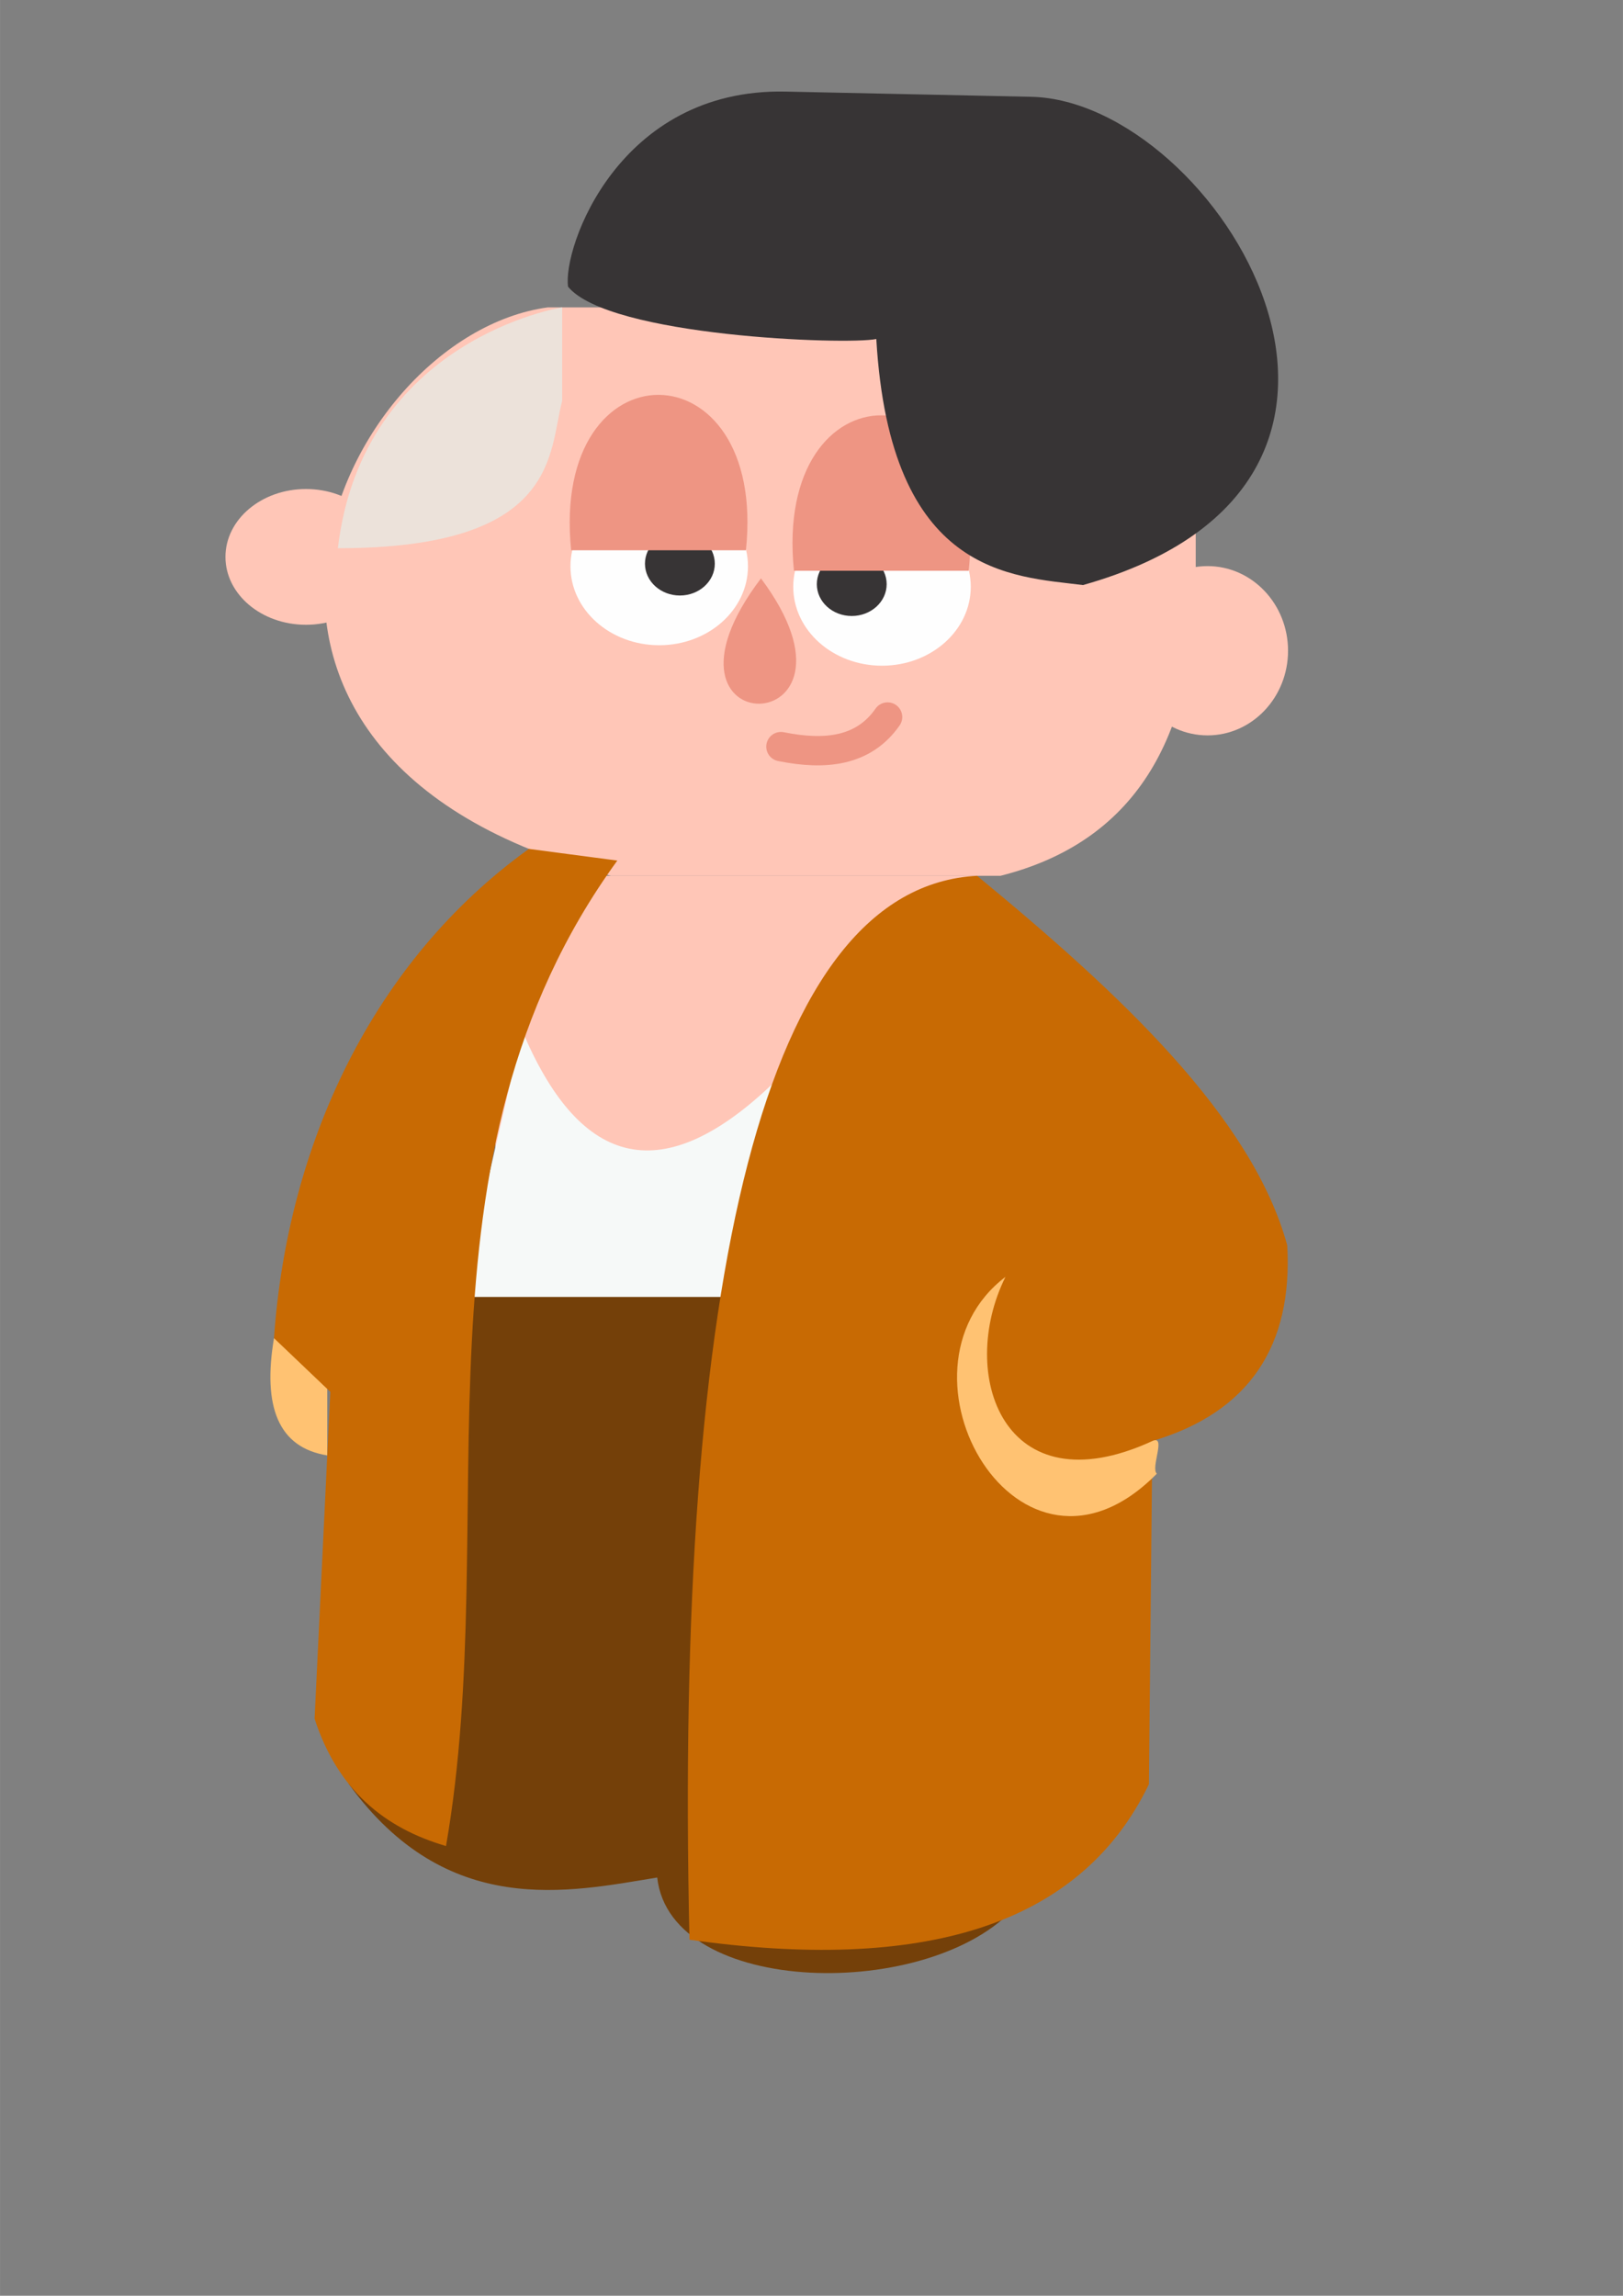 <?xml version="1.0" encoding="UTF-8"?>
<!DOCTYPE svg PUBLIC "-//W3C//DTD SVG 1.1//EN" "http://www.w3.org/Graphics/SVG/1.1/DTD/svg11.dtd">
<!-- Creator: CorelDRAW 2020 (64-Bit) -->
<svg xmlns="http://www.w3.org/2000/svg" xml:space="preserve" width="8.268in" height="11.693in" version="1.1" style="shape-rendering:geometricPrecision; text-rendering:geometricPrecision; image-rendering:optimizeQuality; fill-rule:evenodd; clip-rule:evenodd"
viewBox="0 0 8267.72 11692.91"
 xmlns:xlink="http://www.w3.org/1999/xlink"
 xmlns:xodm="http://www.corel.com/coreldraw/odm/2003">
 <rect x="0" y="0" width="8267.72" height="11692.91" fill="#808080" stroke="none"/>
 <defs>
  <style type="text/css">
   <![CDATA[
    .str0 {stroke:#EE9583;stroke-width:149.56;stroke-linecap:round;stroke-linejoin:round;stroke-miterlimit:2.613}
    .fil6 {fill:none}
    .fil2 {fill:#FEFEFE}
    .fil3 {fill:#373435}
    .fil8 {fill:#744009}
    .fil10 {fill:#C86A03}
    .fil12 {fill:#C86A03}
    .fil9 {fill:#ECE2DA}
    .fil5 {fill:#EE9583}
    .fil4 {fill:#EE9583}
    .fil7 {fill:#F6F9F8}
    .fil11 {fill:#FFC272}
    .fil0 {fill:#FFC272}
    .fil1 {fill:#FFC6B7}
   ]]>
  </style>
    <clipPath id="id0">
     <path d="M5096.37 4460.79l-1983.86 0c-2359.55,-609.89 -1397.01,-2748.15 -322.47,-2895.17l3301.17 0 0 1380.76c-2.97,824.3 -318.85,1344.4 -994.84,1514.41z"/>
    </clipPath>
 </defs>
 <g id="Layer_x0020_1">
  <g id="_2715438047424">
   <path class="fil0" d="M1667.02 7412.7c-249.88,-39.59 -329.93,-249.03 -271.37,-597.08l271.37 0 0 597.08z"/>
   <rect class="fil1" x="2523.72" y="4460.79" width="2453.6" height="2012.11"/>
   <path class="fil1" d="M5096.37 4460.79l-1983.86 0c-2359.55,-609.89 -1397.01,-2748.15 -322.47,-2895.17l3301.17 0 0 1380.76c-2.97,824.3 -318.85,1344.4 -994.84,1514.41z"/>
   <g style="clip-path:url(#id0)">
    <g>
     <ellipse class="fil2" cx="3358.09" cy="2884.15" rx="452.16" ry="402.2"/>
     <ellipse class="fil3" cx="3463.39" cy="2871.02" rx="177.89" ry="162.1"/>
     <path class="fil4" d="M2909.43 2802.67l890.3 0c111.28,-1049.21 -997.64,-1061.59 -890.3,0z"/>
     <ellipse class="fil2" cx="4493.06" cy="2988.46" rx="452.16" ry="402.2"/>
     <ellipse class="fil3" cx="4338.88" cy="2975.33" rx="177.89" ry="162.1"/>
     <path class="fil4" d="M4044.4 2906.97l890.3 0c111.28,-1049.21 -997.64,-1061.59 -890.3,0z"/>
     <path class="fil5" d="M3876.43 2945.87c-651.31,859.61 629.02,842.76 0,0z"/>
     <g>
      <path class="fil6 str0" d="M4521.43 3652.02c-122.13,175.19 -317.21,196.35 -543.29,150.73"/>
     </g>
    </g>
   </g>
   <path class="fil6" d="M5096.37 4460.79l-1983.86 0c-2359.55,-609.89 -1397.01,-2748.15 -322.47,-2895.17l3301.17 0 0 1380.76c-2.97,824.3 -318.85,1344.4 -994.84,1514.41z"/>
   <ellipse class="fil1" cx="6151.38" cy="3314.4" rx="410.1" ry="431.1"/>
   <ellipse class="fil1" cx="1558.52" cy="2836.45" rx="410.1" ry="345.72"/>
   <path class="fil7" d="M2660.09 5249.42c282.6,670.76 690.81,827.4 1272.46,273.72l-10.64 1615.5 -967.35 0c-23.15,-40.08 -532.37,-110.47 -623.94,-452.17l329.47 -1437.05z"/>
   <path class="fil8" d="M1819.1 6605.82l3666.27 0 -311.02 3103.78c-429.62,484.75 -1758.93,464.31 -1826.42,-146.87 -448.42,72.91 -1070.68,214.57 -1571.43,-476.71l42.6 -2480.2z"/>
   <path class="fil9" d="M2863.71 1565.62c0,0 -1016.46,158.63 -1142.64,1226.69 1131.05,0 1072.53,-488.44 1142.64,-750.07l0 -476.61z"/>
   <path class="fil3" d="M2893.72 1460.26c207.83,253.78 1420.86,297.67 1570.27,266.39 70.52,1207.46 692.08,1207.52 1052.9,1253.24 1886.78,-531.46 676.33,-2466.97 -264.31,-2486.9l-1250.3 -26.5c-852.54,-18.06 -1136.58,796.83 -1108.56,993.76z"/>
   <path class="fil10" d="M4977.31 4460.79c-1082.91,56.63 -1542.65,2041.45 -1465.05,5418.76 1174.56,166.19 1988.54,-61.04 2340.6,-792.13l17.3 -1747.8c494.48,-146.61 716.2,-485.72 687.21,-996.86 -178.24,-651.2 -847.47,-1279.27 -1580.06,-1881.97z"/>
   <path class="fil11" d="M5893.16 7505.85c-701.39,711.52 -1403.5,-520.31 -771.12,-1002.45 -246.55,495.3 -11.07,1185.2 748.12,836.21 73.53,-33.81 -10.6,137.92 23,166.24z"/>
   <path class="fil12" d="M2272.01 9402.34c-313.53,-91.35 -552.28,-286 -669.57,-648.44l80.14 -1664.69 -286.93 -273.59c68.72,-985.05 500.75,-1918.15 1298.45,-2491.96l450.56 59.47c-1104.04,1518.85 -581.76,3346.15 -872.65,5019.22z"/>
  </g>
 </g>
</svg>
